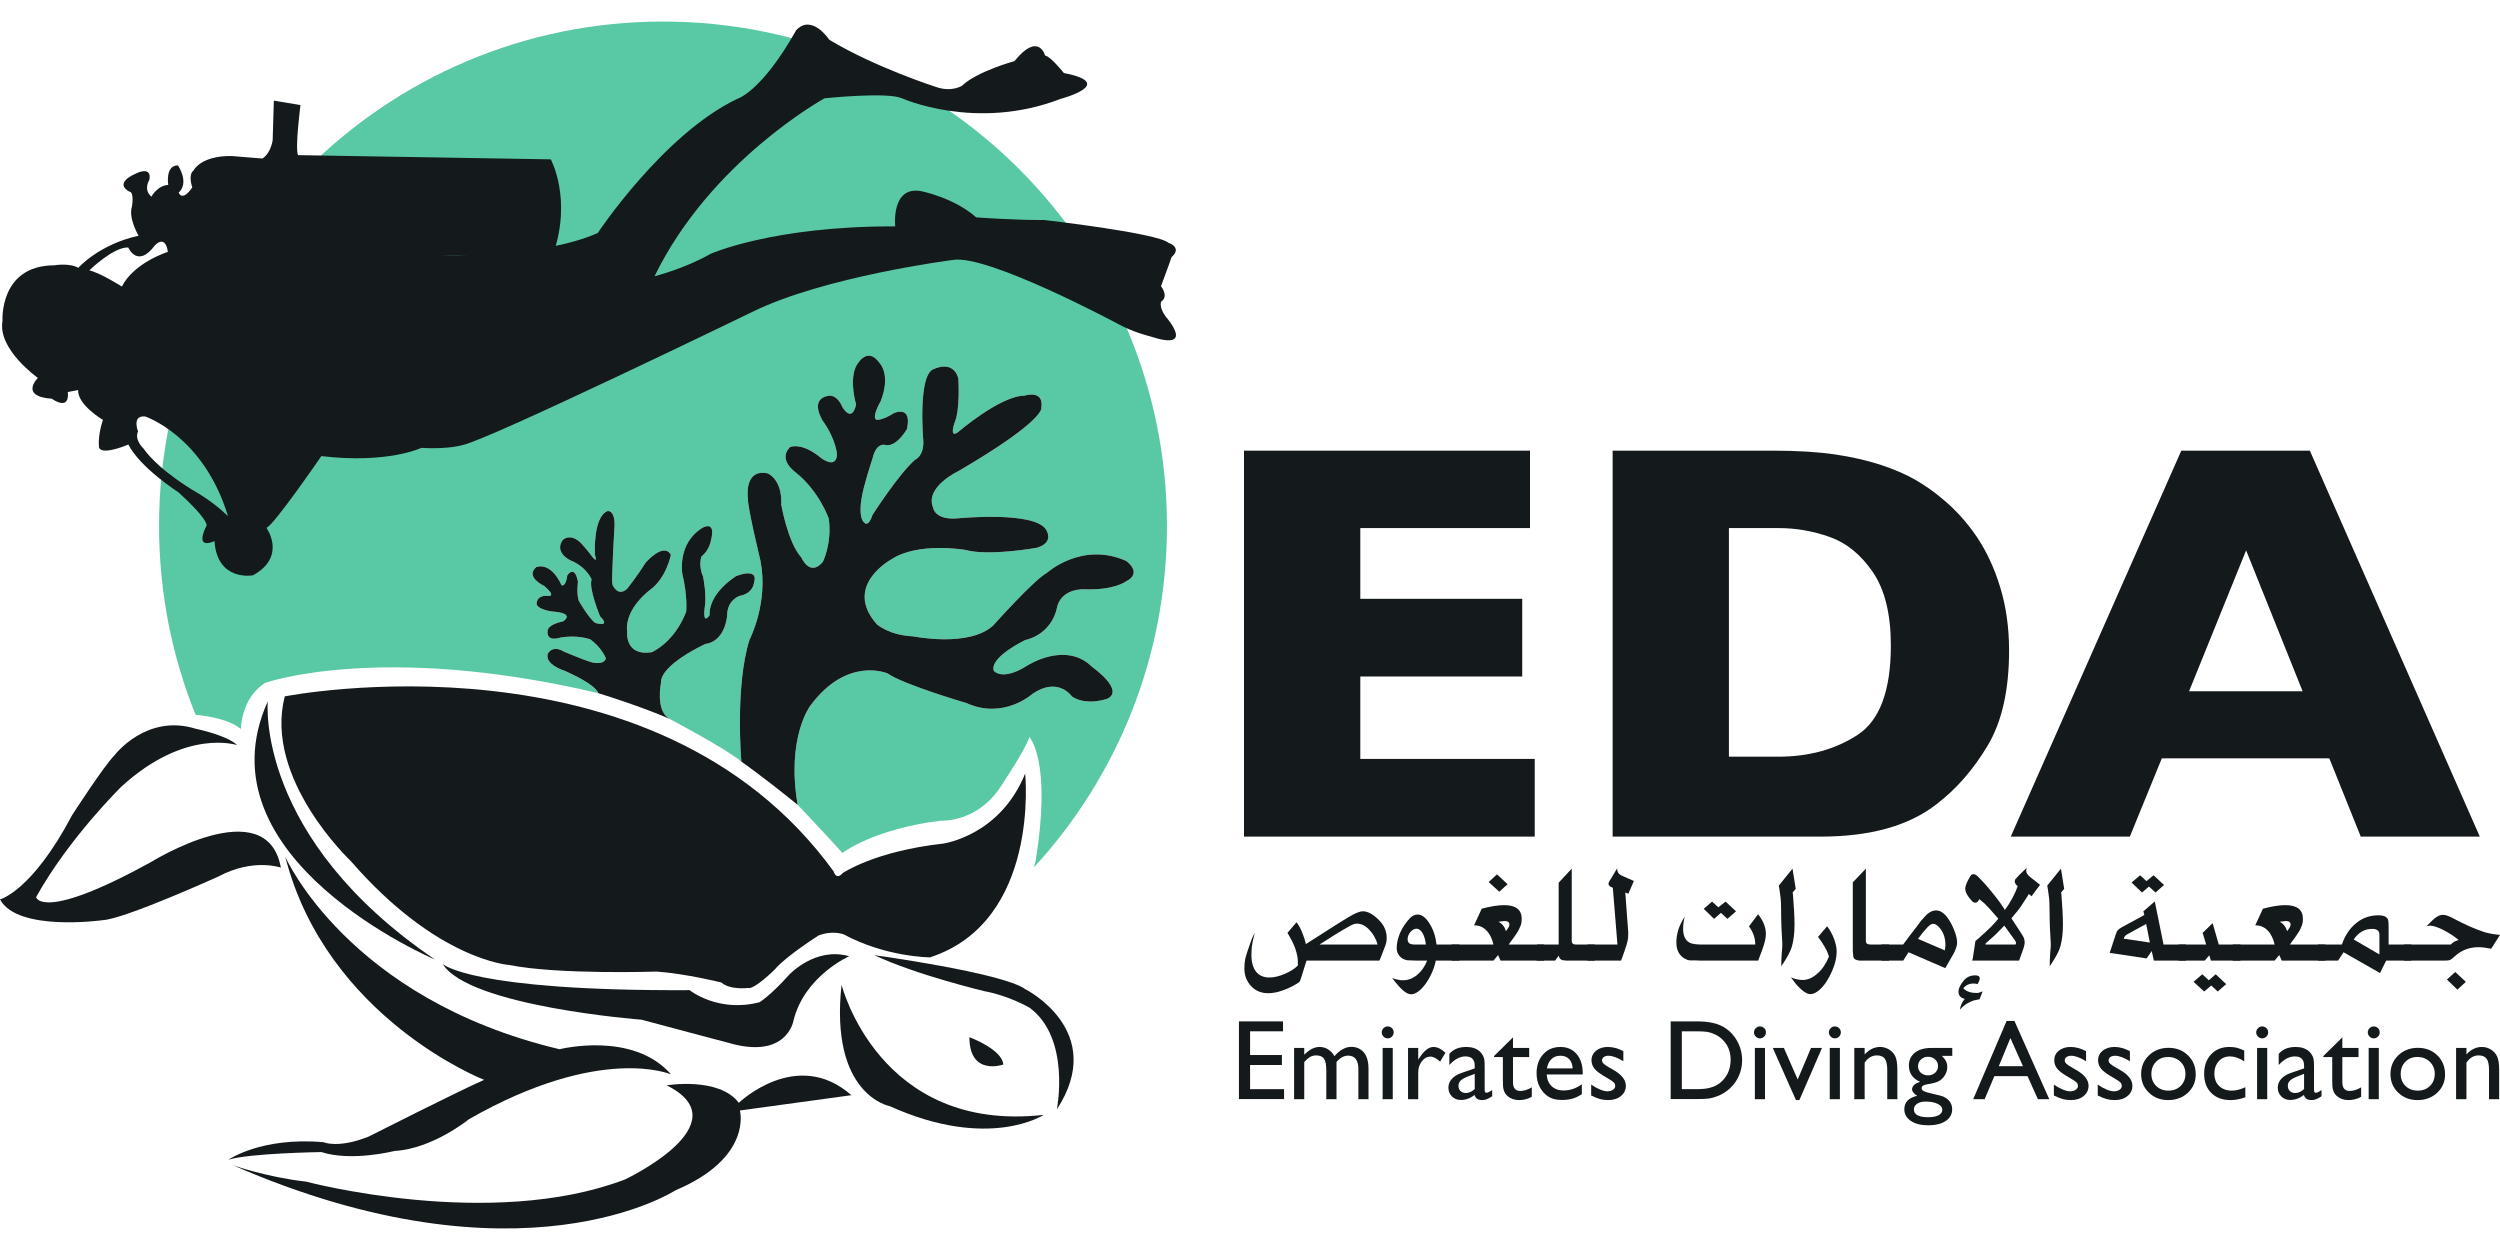 <svg width="92" height="46" viewBox="0 0 92 46" fill="none" xmlns="http://www.w3.org/2000/svg">
<path d="M9.758 25.13C9.758 25.13 14.002 23.62 22.017 25.508C22.017 25.508 21.993 25.219 20.756 24.676C20.756 24.676 20.063 24.464 20.153 24.072C20.153 24.072 20.304 23.709 20.756 23.981C20.756 23.981 21.541 24.313 21.782 24.374C21.782 24.374 22.235 24.494 22.295 24.223C22.295 24.223 22.144 23.83 21.722 23.528C21.722 23.528 21.239 23.347 20.606 23.468C20.606 23.468 20.093 23.649 20.153 23.196C20.153 23.196 20.153 22.985 20.726 22.864C20.726 22.864 21.209 22.562 20.304 22.502C20.304 22.502 19.64 22.411 19.761 22.14C19.761 22.14 19.791 21.898 20.153 21.928C20.153 21.928 20.515 21.989 20.032 21.566C20.032 21.566 19.308 21.234 19.731 20.872C19.731 20.872 20.244 20.63 20.666 21.536C20.666 21.536 20.817 21.626 20.877 21.173C20.877 21.173 21.149 20.751 21.269 21.415C21.269 21.415 21.209 21.838 21.299 22.109C21.299 22.109 21.661 22.743 21.903 22.924C21.903 22.924 22.506 23.106 22.084 22.683C22.084 22.683 21.651 21.646 21.772 21.324C21.772 21.324 21.591 20.861 20.988 20.62C20.988 20.62 20.384 20.338 20.706 19.875C20.706 19.875 20.968 19.593 21.37 19.976C21.37 19.976 21.591 20.217 21.712 20.378C21.712 20.378 22.033 20.841 21.893 20.419C21.893 20.419 21.812 19.03 22.355 18.808C22.355 18.808 22.617 18.748 22.617 19.312C22.617 19.312 22.496 21.304 22.536 21.506C22.536 21.506 22.717 21.989 23.079 21.667C23.079 21.667 23.461 21.183 23.763 20.701C23.763 20.701 24.427 19.936 24.688 20.419C24.688 20.419 24.527 21.264 23.924 21.707C23.924 21.707 22.979 22.391 23.079 23.237C23.079 23.237 22.979 24.162 23.984 24.001C23.984 24.001 24.808 23.659 25.251 22.512C25.251 22.512 25.311 21.948 25.11 21.123C25.11 21.123 24.909 20.016 25.834 19.433C25.834 19.433 26.377 19.09 26.156 19.916C26.156 19.916 26.096 20.258 25.814 20.479C25.814 20.479 25.688 20.796 25.874 21.224C25.874 21.224 26.015 21.908 25.935 22.351C25.935 22.351 25.834 23.035 26.116 22.633C26.116 22.633 26.005 21.928 27.081 21.204C27.081 21.204 27.946 20.841 27.744 21.465C27.744 21.465 27.709 21.838 27.222 21.928C27.222 21.928 26.759 22.069 26.759 22.653C26.759 22.653 26.699 23.599 25.955 23.699C25.955 23.699 24.285 24.464 24.326 25.128C24.326 25.128 24.105 26.175 24.648 26.457C24.648 26.457 26.763 27.579 27.282 28.027C27.282 28.027 27.041 25.249 27.584 23.538C27.584 23.538 28.287 22.19 27.986 20.64C27.986 20.64 27.503 18.647 27.523 18.345C27.523 18.345 27.362 17.238 28.247 17.419C28.247 17.419 28.79 17.621 28.75 18.567C28.75 18.567 28.991 19.976 29.494 20.519C29.494 20.519 29.796 21.244 30.278 20.68C30.278 20.68 30.62 20.016 30.5 19.09C30.5 19.09 30.158 18.084 29.273 17.379C29.273 17.379 28.609 16.916 29.072 16.453C29.072 16.453 29.494 16.252 30.218 16.856C30.218 16.856 30.761 17.279 30.801 16.735C30.801 16.735 30.781 16.192 30.278 15.487C30.278 15.487 29.755 14.682 30.5 14.561C30.5 14.561 30.801 14.501 31.002 14.984C31.002 14.984 31.344 15.588 31.505 14.883C31.505 14.883 31.254 14.079 31.485 13.515C31.485 13.515 31.887 12.629 32.41 13.414C32.41 13.414 32.772 13.837 32.41 14.763C32.41 14.763 32.068 15.346 32.249 15.447C32.249 15.447 32.45 15.487 32.892 15.205C32.892 15.205 33.576 14.883 33.375 15.789C33.375 15.789 32.988 16.479 32.571 16.373C32.571 16.373 32.249 16.267 32.108 16.876C32.108 16.876 31.766 17.902 31.706 18.345C31.706 18.345 31.565 19.07 31.827 19.251C31.827 19.251 31.967 19.392 32.108 18.949C32.108 18.949 33.073 17.44 33.677 16.916C33.677 16.916 33.998 16.796 33.978 16.232C33.978 16.232 33.757 13.736 34.381 13.575C34.381 13.575 35.064 13.233 35.266 13.917C35.266 13.917 35.346 15.065 35.124 15.568C35.124 15.568 34.923 16.131 35.245 15.91C35.245 15.91 36.814 14.561 37.699 14.561C37.699 14.561 38.423 14.32 38.322 15.004C38.322 15.004 38.503 15.447 35.266 17.339C35.266 17.339 34.019 17.923 34.34 18.688C34.34 18.688 34.401 19.171 35.306 19.07C35.306 19.07 38.02 18.808 38.483 19.473C38.483 19.473 38.84 19.951 38.161 20.157C38.161 20.157 36.391 20.479 35.527 20.237C35.527 20.237 33.797 19.935 32.812 20.579C32.812 20.579 31.002 21.546 32.269 22.975C32.269 22.975 32.711 23.377 33.596 23.418C33.596 23.418 35.667 23.84 36.552 23.015C36.552 23.015 38.041 21.344 38.523 21.083C38.523 21.083 39.81 19.915 41.439 20.64C41.439 20.64 42.083 21.083 41.419 21.405C41.419 21.405 40.997 21.727 39.911 21.686C39.911 21.686 39.026 21.626 38.885 22.411C38.885 22.411 38.724 23.317 37.719 23.558C37.719 23.558 36.412 24.182 36.572 24.686C36.572 24.686 36.874 25.088 37.819 24.484C37.819 24.484 39.227 23.579 40.192 24.545C40.192 24.545 41.399 25.39 40.755 25.712C40.755 25.712 39.991 25.994 39.448 25.632C39.448 25.632 38.946 24.887 38 25.531C38 25.531 36.934 26.497 35.567 25.873C35.567 25.873 33.234 25.189 32.671 24.786C32.671 24.786 31.183 24.122 29.816 25.974C29.816 25.974 28.931 27.141 29.353 29.617C29.353 29.617 30.479 30.804 31.002 31.388C31.002 31.388 32.148 30.502 34.622 30.201C34.622 30.201 35.889 30.281 36.753 29.053C36.753 29.053 37.739 27.604 37.88 27.121C37.88 27.121 38.724 28.007 38.101 31.73L38.047 31.921C41.087 28.615 42.944 24.202 42.944 19.355C42.944 9.104 34.641 0.793 24.398 0.793C14.156 0.793 5.853 9.104 5.853 19.355C5.853 21.813 6.331 24.159 7.198 26.305C7.711 26.355 8.451 26.484 8.863 26.829C8.863 26.829 8.863 25.697 9.758 25.13Z" fill="#59C9A5"/>
<path d="M24.648 26.457C24.105 26.175 24.326 25.128 24.326 25.128C24.285 24.464 25.955 23.699 25.955 23.699C26.699 23.599 26.759 22.653 26.759 22.653C26.759 22.069 27.222 21.928 27.222 21.928C27.709 21.838 27.744 21.465 27.744 21.465C27.946 20.841 27.081 21.204 27.081 21.204C26.005 21.928 26.116 22.633 26.116 22.633C25.834 23.035 25.935 22.351 25.935 22.351C26.015 21.908 25.874 21.224 25.874 21.224C25.688 20.796 25.814 20.479 25.814 20.479C26.096 20.258 26.156 19.916 26.156 19.916C26.377 19.09 25.834 19.433 25.834 19.433C24.909 20.016 25.11 21.123 25.11 21.123C25.311 21.948 25.251 22.512 25.251 22.512C24.808 23.659 23.984 24.001 23.984 24.001C22.979 24.162 23.079 23.237 23.079 23.237C22.979 22.391 23.924 21.707 23.924 21.707C24.527 21.264 24.688 20.419 24.688 20.419C24.427 19.936 23.763 20.701 23.763 20.701C23.461 21.184 23.079 21.667 23.079 21.667C22.717 21.989 22.536 21.506 22.536 21.506C22.496 21.304 22.617 19.312 22.617 19.312C22.617 18.748 22.355 18.808 22.355 18.808C21.812 19.03 21.893 20.419 21.893 20.419C22.033 20.841 21.712 20.378 21.712 20.378C21.591 20.217 21.37 19.976 21.37 19.976C20.968 19.593 20.706 19.875 20.706 19.875C20.384 20.338 20.988 20.62 20.988 20.62C21.591 20.861 21.772 21.324 21.772 21.324C21.651 21.646 22.084 22.683 22.084 22.683C22.506 23.106 21.903 22.924 21.903 22.924C21.661 22.743 21.299 22.109 21.299 22.109C21.209 21.838 21.269 21.415 21.269 21.415C21.149 20.751 20.877 21.173 20.877 21.173C20.817 21.626 20.666 21.536 20.666 21.536C20.244 20.63 19.731 20.872 19.731 20.872C19.308 21.234 20.032 21.566 20.032 21.566C20.515 21.989 20.153 21.928 20.153 21.928C19.791 21.898 19.761 22.14 19.761 22.14C19.64 22.411 20.304 22.502 20.304 22.502C21.209 22.562 20.726 22.864 20.726 22.864C20.153 22.985 20.153 23.196 20.153 23.196C20.093 23.649 20.606 23.468 20.606 23.468C21.239 23.347 21.722 23.528 21.722 23.528C22.144 23.83 22.295 24.223 22.295 24.223C22.235 24.494 21.782 24.374 21.782 24.374C21.541 24.313 20.756 23.981 20.756 23.981C20.304 23.709 20.153 24.072 20.153 24.072C20.063 24.464 20.756 24.676 20.756 24.676C21.993 25.219 22.017 25.508 22.017 25.508C22.017 25.508 23.601 25.996 24.648 26.457Z" fill="#14191C"/>
<path d="M29.353 29.617C28.931 27.141 29.816 25.974 29.816 25.974C31.183 24.122 32.671 24.786 32.671 24.786C33.234 25.189 35.567 25.873 35.567 25.873C36.934 26.497 38 25.531 38 25.531C38.946 24.887 39.448 25.631 39.448 25.631C39.991 25.994 40.755 25.712 40.755 25.712C41.399 25.39 40.192 24.545 40.192 24.545C39.227 23.578 37.819 24.484 37.819 24.484C36.874 25.088 36.572 24.685 36.572 24.685C36.412 24.182 37.719 23.558 37.719 23.558C38.724 23.317 38.885 22.411 38.885 22.411C39.026 21.626 39.911 21.686 39.911 21.686C40.997 21.727 41.419 21.405 41.419 21.405C42.083 21.083 41.439 20.64 41.439 20.64C39.81 19.915 38.523 21.083 38.523 21.083C38.041 21.344 36.552 23.015 36.552 23.015C35.667 23.84 33.596 23.417 33.596 23.417C32.711 23.377 32.269 22.975 32.269 22.975C31.002 21.546 32.812 20.579 32.812 20.579C33.797 19.935 35.527 20.237 35.527 20.237C36.392 20.479 38.161 20.157 38.161 20.157C38.84 19.951 38.483 19.472 38.483 19.472C38.02 18.808 35.306 19.07 35.306 19.07C34.401 19.17 34.34 18.688 34.34 18.688C34.019 17.922 35.266 17.339 35.266 17.339C38.503 15.447 38.322 15.004 38.322 15.004C38.423 14.32 37.699 14.561 37.699 14.561C36.814 14.561 35.245 15.91 35.245 15.91C34.923 16.131 35.125 15.568 35.125 15.568C35.346 15.064 35.266 13.917 35.266 13.917C35.064 13.233 34.381 13.575 34.381 13.575C33.757 13.736 33.978 16.232 33.978 16.232C33.998 16.795 33.677 16.916 33.677 16.916C33.073 17.44 32.108 18.949 32.108 18.949C31.967 19.392 31.827 19.251 31.827 19.251C31.565 19.07 31.706 18.345 31.706 18.345C31.766 17.902 32.108 16.876 32.108 16.876C32.249 16.267 32.571 16.373 32.571 16.373C32.988 16.479 33.375 15.789 33.375 15.789C33.576 14.883 32.892 15.205 32.892 15.205C32.45 15.487 32.249 15.447 32.249 15.447C32.068 15.346 32.41 14.762 32.41 14.762C32.772 13.837 32.41 13.414 32.41 13.414C31.887 12.629 31.485 13.515 31.485 13.515C31.254 14.078 31.505 14.883 31.505 14.883C31.344 15.588 31.002 14.984 31.002 14.984C30.801 14.501 30.5 14.561 30.5 14.561C29.755 14.682 30.278 15.487 30.278 15.487C30.781 16.192 30.801 16.735 30.801 16.735C30.761 17.279 30.218 16.856 30.218 16.856C29.494 16.252 29.072 16.453 29.072 16.453C28.609 16.916 29.273 17.379 29.273 17.379C30.158 18.084 30.5 19.09 30.5 19.09C30.62 20.016 30.278 20.68 30.278 20.68C29.796 21.244 29.494 20.519 29.494 20.519C28.991 19.976 28.75 18.567 28.75 18.567C28.79 17.621 28.247 17.419 28.247 17.419C27.362 17.238 27.523 18.345 27.523 18.345C27.503 18.647 27.986 20.64 27.986 20.64C28.287 22.19 27.584 23.538 27.584 23.538C27.041 25.249 27.282 28.027 27.282 28.027C27.282 28.027 28.057 28.565 29.353 29.617Z" fill="#14191C"/>
<path d="M56.478 30.787H45.779V16.584H56.304V19.433H50.059V22.036H56.018V24.895H50.059V27.928H56.478V30.787Z" fill="#14191C"/>
<path d="M69.583 23.757C69.583 22.603 69.363 21.703 68.923 21.057C68.483 20.412 67.953 19.98 67.336 19.761C66.718 19.542 66.088 19.433 65.447 19.433H63.624V27.846H65.447C66.566 27.846 67.535 27.579 68.355 27.047C69.174 26.514 69.583 25.417 69.583 23.757ZM73.934 23.942C73.934 25.397 73.67 26.565 73.141 27.446C72.612 28.328 71.989 29.042 71.272 29.588C70.255 30.387 68.832 30.787 67.003 30.787H66.788H59.345V16.584H65.242C66.129 16.584 66.889 16.63 67.52 16.722C68.151 16.815 68.719 16.945 69.225 17.112C69.73 17.279 70.16 17.467 70.515 17.675C70.87 17.884 71.187 18.108 71.467 18.347C71.951 18.743 72.376 19.211 72.742 19.75C73.107 20.29 73.397 20.915 73.612 21.626C73.827 22.336 73.934 23.108 73.934 23.942Z" fill="#14191C"/>
<path d="M84.736 25.438L82.657 20.253L80.558 25.438H84.736ZM91.257 30.787H86.876L85.719 27.907H79.555L78.378 30.787H73.996L80.272 16.584H85.002L91.257 30.787Z" fill="#14191C"/>
<path d="M45.593 37.587H47.215V37.952H46.003V38.825H47.174V39.192H46.003V40.081H47.254V40.446H45.593V37.587Z" fill="#14191C"/>
<path d="M49.183 39.081V40.45H48.808V39.401C48.808 39.192 48.781 39.046 48.724 38.963C48.669 38.88 48.571 38.839 48.432 38.839C48.354 38.839 48.282 38.857 48.218 38.893C48.153 38.928 48.079 38.991 47.996 39.081V40.45H47.623V38.565H47.996V38.813C48.185 38.623 48.371 38.528 48.552 38.528C48.791 38.528 48.976 38.641 49.107 38.868C49.307 38.638 49.515 38.524 49.732 38.524C49.915 38.524 50.065 38.59 50.184 38.724C50.301 38.858 50.361 39.063 50.361 39.337V40.45H49.988V39.333C49.988 39.176 49.956 39.056 49.892 38.972C49.827 38.889 49.735 38.847 49.615 38.847C49.461 38.847 49.317 38.925 49.183 39.081Z" fill="#14191C"/>
<path d="M50.881 38.565H51.253V40.45H50.881V38.565ZM51.065 37.772C51.126 37.772 51.179 37.793 51.222 37.835C51.266 37.877 51.288 37.929 51.288 37.991C51.288 38.051 51.266 38.103 51.222 38.147C51.179 38.19 51.126 38.212 51.065 38.212C51.008 38.212 50.957 38.19 50.913 38.145C50.87 38.101 50.848 38.05 50.848 37.991C50.848 37.933 50.87 37.883 50.913 37.838C50.957 37.794 51.008 37.772 51.065 37.772Z" fill="#14191C"/>
<path d="M52.191 38.565V38.997L52.212 38.964C52.392 38.673 52.572 38.528 52.752 38.528C52.893 38.528 53.039 38.599 53.192 38.741L52.996 39.069C52.866 38.946 52.746 38.884 52.636 38.884C52.515 38.884 52.411 38.942 52.323 39.056C52.235 39.171 52.191 39.307 52.191 39.464V40.45H51.816V38.565H52.191Z" fill="#14191C"/>
<path d="M54.27 40.077V39.518L54.02 39.614C53.893 39.664 53.803 39.715 53.75 39.767C53.698 39.818 53.672 39.882 53.672 39.958C53.672 40.036 53.696 40.1 53.746 40.149C53.796 40.198 53.861 40.223 53.94 40.223C54.059 40.223 54.168 40.174 54.27 40.077ZM54.636 39.317V40.118C54.636 40.182 54.658 40.214 54.701 40.214C54.747 40.214 54.817 40.181 54.912 40.114V40.342C54.828 40.396 54.76 40.433 54.709 40.453C54.657 40.473 54.604 40.483 54.548 40.483C54.388 40.483 54.294 40.42 54.265 40.294C54.107 40.417 53.938 40.479 53.76 40.479C53.628 40.479 53.519 40.435 53.432 40.349C53.344 40.262 53.301 40.153 53.301 40.022C53.301 39.903 53.344 39.797 53.429 39.703C53.514 39.609 53.635 39.535 53.792 39.481L54.27 39.317V39.216C54.27 38.989 54.156 38.876 53.929 38.876C53.726 38.876 53.528 38.981 53.336 39.192V38.784C53.48 38.613 53.688 38.528 53.96 38.528C54.164 38.528 54.327 38.581 54.45 38.688C54.49 38.722 54.527 38.767 54.56 38.824C54.593 38.88 54.614 38.937 54.623 38.994C54.632 39.051 54.636 39.158 54.636 39.317Z" fill="#14191C"/>
<path d="M54.978 38.864L55.678 38.175V38.565H56.274V38.901H55.678V39.824C55.678 40.039 55.768 40.147 55.947 40.147C56.08 40.147 56.221 40.102 56.37 40.014V40.362C56.227 40.443 56.071 40.483 55.901 40.483C55.731 40.483 55.589 40.433 55.476 40.333C55.44 40.303 55.411 40.269 55.388 40.232C55.364 40.194 55.345 40.145 55.329 40.084C55.313 40.023 55.306 39.908 55.306 39.737V38.901H54.978V38.864Z" fill="#14191C"/>
<path d="M56.927 39.317H57.875C57.866 39.168 57.821 39.053 57.742 38.972C57.663 38.892 57.556 38.851 57.423 38.851C57.289 38.851 57.179 38.892 57.094 38.972C57.009 39.053 56.953 39.168 56.927 39.317ZM58.244 39.54H56.919C56.928 39.72 56.989 39.864 57.1 39.971C57.212 40.077 57.355 40.13 57.531 40.13C57.777 40.13 58.004 40.054 58.211 39.901V40.266C58.096 40.342 57.983 40.397 57.87 40.429C57.758 40.462 57.625 40.479 57.474 40.479C57.267 40.479 57.099 40.436 56.97 40.35C56.842 40.264 56.739 40.148 56.662 40.002C56.585 39.857 56.546 39.688 56.546 39.497C56.546 39.21 56.628 38.977 56.79 38.797C56.952 38.618 57.163 38.528 57.423 38.528C57.673 38.528 57.872 38.615 58.021 38.79C58.169 38.965 58.244 39.199 58.244 39.493V39.54Z" fill="#14191C"/>
<path d="M58.555 40.315V39.913C58.66 39.987 58.768 40.047 58.878 40.093C58.987 40.138 59.08 40.161 59.155 40.161C59.233 40.161 59.3 40.142 59.356 40.104C59.412 40.066 59.44 40.02 59.44 39.966C59.44 39.912 59.422 39.866 59.386 39.83C59.349 39.794 59.271 39.742 59.151 39.673C58.911 39.539 58.753 39.425 58.679 39.33C58.605 39.235 58.567 39.132 58.567 39.02C58.567 38.875 58.624 38.757 58.736 38.665C58.849 38.574 58.994 38.528 59.172 38.528C59.356 38.528 59.545 38.58 59.739 38.683V39.052C59.517 38.919 59.337 38.852 59.196 38.852C59.124 38.852 59.065 38.867 59.021 38.898C58.977 38.929 58.954 38.969 58.954 39.02C58.954 39.064 58.974 39.105 59.015 39.145C59.055 39.185 59.126 39.232 59.227 39.288L59.36 39.364C59.674 39.542 59.831 39.739 59.831 39.954C59.831 40.109 59.77 40.235 59.65 40.334C59.529 40.433 59.373 40.483 59.184 40.483C59.072 40.483 58.972 40.471 58.885 40.447C58.797 40.423 58.688 40.379 58.555 40.315Z" fill="#14191C"/>
<path d="M62.403 37.952H61.891V40.081H62.415C62.62 40.081 62.779 40.067 62.892 40.039C63.005 40.011 63.1 39.976 63.176 39.932C63.251 39.89 63.321 39.837 63.383 39.774C63.586 39.569 63.687 39.31 63.687 38.997C63.687 38.69 63.583 38.439 63.375 38.245C63.299 38.172 63.211 38.113 63.112 38.066C63.013 38.02 62.919 37.989 62.831 37.974C62.742 37.959 62.599 37.952 62.403 37.952ZM61.481 40.446V37.587H62.446C62.835 37.587 63.142 37.645 63.369 37.762C63.596 37.879 63.776 38.051 63.91 38.278C64.044 38.505 64.11 38.752 64.11 39.02C64.11 39.211 64.074 39.394 64 39.569C63.926 39.744 63.821 39.897 63.684 40.03C63.545 40.167 63.383 40.27 63.199 40.339C63.091 40.382 62.992 40.41 62.902 40.424C62.812 40.439 62.64 40.446 62.386 40.446H61.481Z" fill="#14191C"/>
<path d="M64.579 38.565H64.952V40.45H64.579V38.565ZM64.763 37.772C64.825 37.772 64.877 37.793 64.921 37.835C64.965 37.877 64.987 37.929 64.987 37.991C64.987 38.051 64.965 38.103 64.921 38.147C64.877 38.19 64.825 38.212 64.763 38.212C64.706 38.212 64.656 38.19 64.612 38.145C64.568 38.101 64.547 38.05 64.547 37.991C64.547 37.933 64.568 37.883 64.612 37.838C64.656 37.794 64.706 37.772 64.763 37.772Z" fill="#14191C"/>
<path d="M66.645 38.565H67.049L66.217 40.483H66.091L65.239 38.565H65.647L66.155 39.725L66.645 38.565Z" fill="#14191C"/>
<path d="M67.335 38.565H67.708V40.45H67.335V38.565ZM67.52 37.772C67.581 37.772 67.634 37.793 67.677 37.835C67.721 37.877 67.743 37.929 67.743 37.991C67.743 38.051 67.721 38.103 67.677 38.147C67.634 38.19 67.581 38.212 67.52 38.212C67.463 38.212 67.412 38.19 67.368 38.145C67.325 38.101 67.303 38.05 67.303 37.991C67.303 37.933 67.325 37.883 67.368 37.838C67.412 37.794 67.463 37.772 67.52 37.772Z" fill="#14191C"/>
<path d="M68.619 38.565V38.804C68.786 38.62 68.975 38.528 69.186 38.528C69.304 38.528 69.413 38.558 69.514 38.619C69.615 38.68 69.692 38.763 69.745 38.869C69.797 38.975 69.823 39.142 69.823 39.372V40.45H69.451V39.376C69.451 39.184 69.421 39.046 69.363 38.963C69.304 38.88 69.206 38.839 69.068 38.839C68.892 38.839 68.742 38.927 68.619 39.104V40.45H68.238V38.565H68.619Z" fill="#14191C"/>
<path d="M70.947 38.889C70.846 38.889 70.76 38.923 70.689 38.991C70.618 39.059 70.583 39.141 70.583 39.237C70.583 39.334 70.618 39.414 70.687 39.478C70.757 39.541 70.845 39.573 70.952 39.573C71.057 39.573 71.144 39.541 71.215 39.476C71.285 39.411 71.32 39.33 71.32 39.233C71.32 39.134 71.285 39.052 71.213 38.987C71.143 38.921 71.054 38.889 70.947 38.889ZM70.859 40.538C70.734 40.538 70.631 40.565 70.551 40.618C70.471 40.671 70.431 40.74 70.431 40.823C70.431 41.017 70.606 41.114 70.956 41.114C71.121 41.114 71.249 41.09 71.34 41.041C71.43 40.993 71.476 40.924 71.476 40.835C71.476 40.748 71.418 40.676 71.304 40.621C71.189 40.566 71.041 40.538 70.859 40.538ZM70.247 39.216C70.247 39.015 70.32 38.857 70.467 38.74C70.614 38.623 70.814 38.565 71.068 38.565H71.844V38.856H71.463C71.537 38.931 71.588 38.999 71.617 39.061C71.646 39.122 71.66 39.192 71.66 39.272C71.66 39.37 71.632 39.467 71.576 39.562C71.52 39.657 71.448 39.73 71.36 39.78C71.272 39.831 71.128 39.871 70.927 39.901C70.786 39.921 70.716 39.97 70.716 40.047C70.716 40.09 70.742 40.126 70.795 40.154C70.847 40.182 70.943 40.211 71.081 40.241C71.311 40.292 71.46 40.331 71.526 40.36C71.592 40.389 71.652 40.43 71.705 40.483C71.795 40.573 71.84 40.686 71.84 40.823C71.84 41.002 71.761 41.145 71.602 41.252C71.443 41.358 71.23 41.411 70.964 41.411C70.695 41.411 70.48 41.358 70.32 41.25C70.159 41.143 70.079 40.999 70.079 40.819C70.079 40.563 70.237 40.399 70.552 40.325C70.427 40.244 70.364 40.165 70.364 40.085C70.364 40.025 70.391 39.971 70.445 39.921C70.499 39.872 70.571 39.836 70.663 39.813C70.386 39.69 70.247 39.491 70.247 39.216Z" fill="#14191C"/>
<path d="M74.445 39.237L73.983 38.2L73.555 39.237H74.445ZM73.843 37.571H74.131L75.413 40.45H74.994L74.613 39.602H73.392L73.035 40.45H72.614L73.843 37.571Z" fill="#14191C"/>
<path d="M75.583 40.315V39.913C75.688 39.987 75.796 40.047 75.906 40.093C76.016 40.138 76.108 40.161 76.183 40.161C76.261 40.161 76.328 40.142 76.384 40.104C76.44 40.066 76.468 40.02 76.468 39.966C76.468 39.912 76.45 39.866 76.414 39.83C76.377 39.794 76.299 39.742 76.179 39.673C75.939 39.539 75.782 39.425 75.707 39.33C75.633 39.235 75.596 39.132 75.596 39.02C75.596 38.875 75.652 38.757 75.764 38.665C75.877 38.574 76.022 38.528 76.2 38.528C76.384 38.528 76.573 38.58 76.767 38.683V39.052C76.546 38.919 76.365 38.852 76.224 38.852C76.152 38.852 76.094 38.867 76.049 38.898C76.005 38.929 75.983 38.969 75.983 39.02C75.983 39.064 76.003 39.105 76.043 39.145C76.083 39.185 76.154 39.232 76.255 39.288L76.388 39.364C76.702 39.542 76.859 39.739 76.859 39.954C76.859 40.109 76.799 40.235 76.678 40.334C76.557 40.433 76.402 40.483 76.212 40.483C76.1 40.483 76 40.471 75.913 40.447C75.826 40.423 75.716 40.379 75.583 40.315Z" fill="#14191C"/>
<path d="M77.197 40.315V39.913C77.302 39.987 77.409 40.047 77.519 40.093C77.629 40.138 77.722 40.161 77.797 40.161C77.875 40.161 77.942 40.142 77.998 40.104C78.053 40.066 78.081 40.02 78.081 39.966C78.081 39.912 78.063 39.866 78.027 39.83C77.991 39.794 77.913 39.742 77.793 39.673C77.552 39.539 77.395 39.425 77.321 39.33C77.246 39.235 77.209 39.132 77.209 39.02C77.209 38.875 77.266 38.757 77.378 38.665C77.491 38.574 77.636 38.528 77.813 38.528C77.998 38.528 78.186 38.58 78.38 38.683V39.052C78.159 38.919 77.978 38.852 77.838 38.852C77.765 38.852 77.707 38.867 77.663 38.898C77.618 38.929 77.596 38.969 77.596 39.02C77.596 39.064 77.616 39.105 77.656 39.145C77.697 39.185 77.767 39.232 77.868 39.288L78.001 39.364C78.316 39.542 78.472 39.739 78.472 39.954C78.472 40.109 78.412 40.235 78.291 40.334C78.171 40.433 78.015 40.483 77.826 40.483C77.714 40.483 77.614 40.471 77.527 40.447C77.439 40.423 77.329 40.379 77.197 40.315Z" fill="#14191C"/>
<path d="M79.783 38.897C79.604 38.897 79.458 38.955 79.343 39.073C79.228 39.19 79.171 39.34 79.171 39.522C79.171 39.702 79.23 39.849 79.347 39.963C79.464 40.077 79.615 40.135 79.799 40.135C79.982 40.135 80.132 40.077 80.249 39.961C80.366 39.846 80.424 39.698 80.424 39.518C80.424 39.339 80.363 39.19 80.242 39.073C80.12 38.955 79.967 38.897 79.783 38.897ZM79.804 38.56C80.09 38.56 80.329 38.653 80.518 38.838C80.708 39.023 80.803 39.256 80.803 39.536C80.803 39.808 80.707 40.034 80.514 40.213C80.322 40.393 80.079 40.483 79.787 40.483C79.505 40.483 79.268 40.392 79.079 40.209C78.889 40.027 78.794 39.799 78.794 39.526C78.794 39.25 78.89 39.02 79.082 38.836C79.274 38.653 79.514 38.56 79.804 38.56Z" fill="#14191C"/>
<path d="M82.629 40.01V40.379C82.442 40.448 82.259 40.483 82.081 40.483C81.786 40.483 81.55 40.395 81.375 40.221C81.2 40.046 81.112 39.811 81.112 39.518C81.112 39.221 81.197 38.982 81.368 38.8C81.539 38.619 81.763 38.528 82.042 38.528C82.139 38.528 82.225 38.537 82.303 38.555C82.38 38.574 82.475 38.608 82.588 38.659V39.056C82.4 38.936 82.225 38.876 82.064 38.876C81.896 38.876 81.758 38.935 81.65 39.053C81.543 39.172 81.489 39.322 81.489 39.505C81.489 39.698 81.547 39.851 81.664 39.964C81.781 40.078 81.938 40.135 82.136 40.135C82.279 40.135 82.444 40.093 82.629 40.01Z" fill="#14191C"/>
<path d="M83.061 38.565H83.434V40.45H83.061V38.565ZM83.246 37.772C83.307 37.772 83.359 37.793 83.403 37.835C83.447 37.877 83.469 37.929 83.469 37.991C83.469 38.051 83.447 38.103 83.403 38.147C83.359 38.19 83.307 38.212 83.246 38.212C83.188 38.212 83.138 38.19 83.094 38.145C83.05 38.101 83.028 38.05 83.028 37.991C83.028 37.933 83.05 37.883 83.094 37.838C83.138 37.794 83.188 37.772 83.246 37.772Z" fill="#14191C"/>
<path d="M84.79 40.077V39.518L84.54 39.614C84.413 39.664 84.323 39.715 84.27 39.767C84.218 39.818 84.192 39.882 84.192 39.958C84.192 40.036 84.216 40.1 84.266 40.149C84.316 40.198 84.381 40.223 84.46 40.223C84.579 40.223 84.688 40.174 84.79 40.077ZM85.156 39.317V40.118C85.156 40.182 85.178 40.214 85.222 40.214C85.267 40.214 85.337 40.181 85.432 40.114V40.342C85.348 40.396 85.28 40.433 85.229 40.453C85.177 40.473 85.124 40.483 85.068 40.483C84.908 40.483 84.814 40.42 84.785 40.294C84.627 40.417 84.458 40.479 84.279 40.479C84.148 40.479 84.039 40.435 83.952 40.349C83.865 40.262 83.821 40.153 83.821 40.022C83.821 39.903 83.864 39.797 83.949 39.703C84.034 39.609 84.155 39.535 84.312 39.481L84.79 39.317V39.216C84.79 38.989 84.676 38.876 84.45 38.876C84.246 38.876 84.048 38.981 83.856 39.192V38.784C84 38.613 84.209 38.528 84.48 38.528C84.684 38.528 84.847 38.581 84.97 38.688C85.01 38.722 85.047 38.767 85.08 38.824C85.113 38.88 85.134 38.937 85.143 38.994C85.152 39.051 85.156 39.158 85.156 39.317Z" fill="#14191C"/>
<path d="M85.498 38.864L86.198 38.175V38.565H86.794V38.901H86.198V39.824C86.198 40.039 86.288 40.147 86.466 40.147C86.6 40.147 86.742 40.102 86.89 40.014V40.362C86.747 40.443 86.591 40.483 86.421 40.483C86.251 40.483 86.109 40.433 85.996 40.333C85.96 40.303 85.931 40.269 85.908 40.232C85.884 40.194 85.865 40.145 85.849 40.084C85.833 40.023 85.826 39.908 85.826 39.737V38.901H85.498V38.864Z" fill="#14191C"/>
<path d="M87.167 38.565H87.54V40.45H87.167V38.565ZM87.351 37.772C87.413 37.772 87.465 37.793 87.509 37.835C87.552 37.877 87.574 37.929 87.574 37.991C87.574 38.051 87.552 38.103 87.509 38.147C87.465 38.19 87.413 38.212 87.351 38.212C87.294 38.212 87.243 38.19 87.2 38.145C87.156 38.101 87.134 38.05 87.134 37.991C87.134 37.933 87.156 37.883 87.2 37.838C87.243 37.794 87.294 37.772 87.351 37.772Z" fill="#14191C"/>
<path d="M88.958 38.897C88.779 38.897 88.633 38.955 88.518 39.073C88.403 39.19 88.346 39.34 88.346 39.522C88.346 39.702 88.405 39.849 88.522 39.963C88.64 40.077 88.79 40.135 88.975 40.135C89.158 40.135 89.308 40.077 89.424 39.961C89.541 39.846 89.599 39.698 89.599 39.518C89.599 39.339 89.539 39.19 89.417 39.073C89.296 38.955 89.143 38.897 88.958 38.897ZM88.979 38.56C89.266 38.56 89.504 38.653 89.694 38.838C89.883 39.023 89.978 39.256 89.978 39.536C89.978 39.808 89.882 40.034 89.689 40.213C89.497 40.393 89.255 40.483 88.963 40.483C88.68 40.483 88.444 40.392 88.254 40.209C88.064 40.027 87.969 39.799 87.969 39.526C87.969 39.25 88.065 39.02 88.257 38.836C88.449 38.653 88.689 38.56 88.979 38.56Z" fill="#14191C"/>
<path d="M90.765 38.565V38.804C90.931 38.62 91.12 38.528 91.332 38.528C91.449 38.528 91.558 38.558 91.659 38.619C91.76 38.68 91.837 38.763 91.89 38.869C91.942 38.975 91.969 39.142 91.969 39.372V40.45H91.596V39.376C91.596 39.184 91.567 39.046 91.508 38.963C91.449 38.88 91.351 38.839 91.213 38.839C91.037 38.839 90.887 38.927 90.765 39.104V40.45H90.384V38.565H90.765Z" fill="#14191C"/>
<path d="M47.859 36.052L47.82 36.137C47.639 36.262 47.441 36.363 47.231 36.437C47.022 36.517 46.835 36.55 46.67 36.55C46.416 36.55 46.206 36.465 46.042 36.29C45.878 36.114 45.793 35.899 45.793 35.638C45.793 35.508 45.804 35.389 45.827 35.276C45.855 35.168 45.906 34.998 45.986 34.777C46.025 34.658 46.059 34.578 46.076 34.528C46.099 34.477 46.133 34.414 46.172 34.335L46.15 34.437C46.093 34.647 46.076 34.794 46.065 34.862C46.059 34.93 46.053 35.026 46.053 35.145C46.053 35.412 46.11 35.615 46.223 35.757C46.337 35.899 46.501 35.972 46.716 35.972C46.886 35.972 47.072 35.927 47.271 35.842C47.474 35.757 47.639 35.655 47.763 35.53C47.763 35.383 47.758 35.27 47.746 35.202C47.735 35.139 47.707 35.032 47.661 34.89C47.61 34.754 47.52 34.562 47.378 34.329L47.712 33.938C47.746 33.983 47.786 34.04 47.826 34.114C47.865 34.182 47.905 34.273 47.944 34.38C47.967 34.437 47.984 34.493 48.001 34.539C48.018 34.59 48.041 34.663 48.058 34.76L48.08 35.349L47.859 36.052Z" fill="#14191C"/>
<path d="M50.39 34.216C50.248 34.063 50.09 33.989 49.931 33.989L49.841 34.001C49.745 34.029 49.614 34.108 49.428 34.216L49.144 34.386L48.969 34.499L48.556 34.76H50.696C50.639 34.55 50.537 34.369 50.39 34.216ZM48.046 34.748L48.59 34.403L48.952 34.171L49.326 33.933L49.626 33.751C49.858 33.61 50.033 33.536 50.158 33.536C50.333 33.536 50.532 33.644 50.746 33.859C50.933 34.046 51.03 34.267 51.03 34.511C51.03 34.607 51.018 34.703 50.979 34.8L50.809 35.242L50.786 35.293L50.764 35.349H47.972V34.76L48.046 34.748Z" fill="#14191C"/>
<path d="M52.349 34.335C52.286 34.233 52.213 34.176 52.128 34.176C52.049 34.176 51.975 34.216 51.907 34.295C51.834 34.38 51.8 34.465 51.8 34.567C51.8 34.63 51.822 34.681 51.868 34.72L51.93 34.743L52.032 34.76H52.145H52.473C52.451 34.579 52.411 34.443 52.349 34.335ZM53.702 34.76V35.349H52.836C52.802 35.536 52.734 35.729 52.632 35.927C52.524 36.131 52.411 36.29 52.286 36.409C52.156 36.528 52.043 36.59 51.93 36.59C51.845 36.59 51.749 36.545 51.641 36.454C51.534 36.363 51.398 36.211 51.228 35.989C51.307 36.024 51.381 36.041 51.443 36.052C51.511 36.069 51.573 36.075 51.63 36.075C51.817 36.075 51.992 36.006 52.151 35.876C52.309 35.746 52.434 35.57 52.519 35.349H52.089L51.783 35.338C51.669 35.315 51.573 35.264 51.505 35.185C51.432 35.1 51.398 35.004 51.398 34.885C51.398 34.709 51.443 34.522 51.528 34.318C51.618 34.12 51.737 33.944 51.89 33.785C51.969 33.7 52.066 33.655 52.173 33.655C52.32 33.655 52.468 33.763 52.604 33.984C52.745 34.199 52.83 34.46 52.864 34.76H53.702Z" fill="#14191C"/>
<path d="M55.547 34.023C55.547 33.938 55.485 33.893 55.361 33.893L55.145 33.921C55.219 33.961 55.281 34.012 55.327 34.074C55.372 34.137 55.4 34.199 55.417 34.267C55.502 34.159 55.547 34.08 55.547 34.023ZM55.174 32.816L54.783 32.459L55.089 32.176L55.479 32.539L55.174 32.816ZM56.827 35.349H55.219L55.128 35.145L54.959 35.349H53.419V34.76H54.959C54.908 34.533 54.823 34.363 54.698 34.239C54.579 34.114 54.426 34.052 54.245 34.052L54.528 33.44C54.851 33.355 55.123 33.309 55.355 33.309C55.785 33.309 56 33.479 56 33.819C56 33.899 55.989 33.972 55.966 34.046C55.921 34.165 55.87 34.267 55.813 34.346C55.808 34.358 55.734 34.471 55.576 34.681L55.519 34.76H56.827V35.349Z" fill="#14191C"/>
<path d="M57.84 34.454V34.63C57.84 34.715 57.897 34.76 57.999 34.76H58.089H58.69V35.349H57.761H57.625L57.489 35.332C57.421 35.304 57.376 35.253 57.359 35.168L57.229 35.349H56.549L56.561 34.76H57.359V32.482L57.84 31.966V34.454Z" fill="#14191C"/>
<path d="M59.923 32.89L59.81 32.845L59.901 34.063L59.912 34.21L59.918 34.278V34.397C59.918 34.477 59.912 34.55 59.895 34.63C59.878 34.703 59.844 34.817 59.793 34.964L59.788 34.987L59.691 35.253L59.652 35.349H58.418V34.76H59.522L59.352 32.669C59.25 32.635 59.193 32.59 59.193 32.516C59.193 32.488 59.21 32.448 59.239 32.403L59.284 32.335L59.51 31.955C59.51 32.035 59.533 32.102 59.578 32.159C59.606 32.187 59.663 32.216 59.742 32.25L60.127 32.42L59.923 32.89Z" fill="#14191C"/>
<path d="M63.569 33.814L63.331 33.593L63.077 33.814L62.697 33.445L63.003 33.179L63.235 33.389L63.501 33.179L63.886 33.536L63.569 33.814ZM62.545 35.349L62.392 35.343H62.216C62.182 35.343 62.143 35.338 62.103 35.327C62.069 35.31 62.029 35.293 61.984 35.27C61.888 35.213 61.814 35.134 61.763 35.032C61.712 34.936 61.69 34.811 61.69 34.669C61.69 34.516 61.718 34.358 61.769 34.193C61.826 34.029 61.905 33.876 62.001 33.729C61.962 33.87 61.939 34.018 61.939 34.176C61.939 34.437 62.018 34.607 62.182 34.692C62.262 34.737 62.426 34.76 62.669 34.76H64.594C64.594 34.528 64.52 34.307 64.362 34.091L64.696 33.644C64.888 33.882 64.985 34.125 64.985 34.369C64.985 34.499 64.945 34.698 64.849 34.958L64.702 35.349H62.545Z" fill="#14191C"/>
<path d="M65.568 35.088C65.585 34.93 65.59 34.811 65.59 34.737C65.579 34.488 65.568 34.272 65.556 34.091C65.551 33.916 65.545 33.728 65.545 33.53C65.545 33.303 65.539 33.117 65.517 32.969C65.5 32.816 65.477 32.691 65.46 32.59L65.964 31.966L66.083 32.709L65.97 32.844L65.981 32.918C66.015 33.343 66.038 33.717 66.038 34.046C66.038 34.346 66.004 34.612 65.941 34.834C65.896 34.998 65.772 35.236 65.551 35.559C65.551 35.411 65.556 35.253 65.568 35.088Z" fill="#14191C"/>
<path d="M67.492 34.55C67.555 34.72 67.589 34.873 67.589 35.009C67.589 35.315 67.487 35.638 67.3 35.978C67.198 36.165 67.085 36.313 66.966 36.42C66.841 36.528 66.728 36.585 66.615 36.585C66.524 36.585 66.422 36.528 66.304 36.426C66.236 36.369 66.185 36.313 66.139 36.267C66.094 36.216 66.032 36.143 65.953 36.029L65.907 35.967C66.049 36.029 66.196 36.063 66.338 36.063C66.524 36.063 66.706 35.984 66.881 35.825C67.062 35.672 67.198 35.463 67.306 35.202C67.277 35.111 67.249 35.043 67.232 34.998C67.209 34.953 67.175 34.89 67.136 34.822C67.068 34.703 66.989 34.59 66.904 34.477L67.238 34.086C67.345 34.227 67.43 34.38 67.492 34.55Z" fill="#14191C"/>
<path d="M68.579 35.349H68.438C68.387 35.349 68.336 35.338 68.279 35.31C68.223 35.287 68.195 35.225 68.195 35.128L68.183 35.009V34.902V32.471L68.664 31.966V34.505C68.664 34.55 68.664 34.596 68.664 34.635C68.664 34.652 68.67 34.681 68.687 34.709C68.704 34.743 68.772 34.76 68.891 34.76H69.519V35.349H68.579Z" fill="#14191C"/>
<path d="M71.591 34.771C71.591 34.55 71.535 34.346 71.404 34.176C71.308 34.052 71.218 33.995 71.138 33.995C71.087 33.995 71.031 34.029 70.957 34.097C70.884 34.17 70.765 34.301 70.618 34.505L70.584 34.55L71.569 34.975C71.585 34.896 71.591 34.822 71.591 34.771ZM69.236 34.76H70.034L70.3 34.403L70.499 34.148C70.578 34.04 70.64 33.961 70.685 33.899C70.753 33.819 70.827 33.734 70.906 33.655C71.019 33.553 71.133 33.502 71.246 33.502C71.433 33.502 71.614 33.649 71.772 33.933C71.846 34.057 71.903 34.193 71.954 34.335C71.999 34.471 72.022 34.596 72.022 34.692C72.022 34.794 71.976 34.93 71.897 35.089C71.863 35.151 71.767 35.304 71.62 35.57L71.585 35.627L70.233 35.043L70.04 35.349H69.236V34.76Z" fill="#14191C"/>
<path d="M72.848 36.772C72.74 36.794 72.672 36.806 72.633 36.817C72.621 36.822 72.582 36.834 72.52 36.862C72.373 36.925 72.237 37.021 72.123 37.157C72.146 36.998 72.208 36.868 72.304 36.76C72.152 36.726 72.072 36.636 72.072 36.488C72.072 36.375 72.14 36.239 72.27 36.08C72.373 35.956 72.514 35.893 72.689 35.893C72.797 35.893 72.854 35.927 72.854 36.006C72.854 36.057 72.825 36.131 72.774 36.216C72.729 36.199 72.684 36.194 72.627 36.194C72.469 36.194 72.344 36.25 72.248 36.369C72.361 36.483 72.514 36.539 72.712 36.539C72.735 36.539 72.763 36.539 72.791 36.539C72.814 36.534 72.871 36.517 72.961 36.483L72.848 36.772Z" fill="#14191C"/>
<path d="M73.431 34.397L73.074 34.715L73.063 34.76H74.173L74.19 34.703C74.19 34.675 74.178 34.647 74.156 34.613L73.759 34.063L73.431 34.397ZM74.626 32.958L74.371 33.355C74.303 33.451 74.201 33.581 74.059 33.746L74.02 33.797L74.309 34.233L74.433 34.431C74.49 34.516 74.507 34.601 74.507 34.675C74.507 34.737 74.49 34.839 74.439 34.969L74.303 35.349H72.576L72.599 35.27L72.684 34.703L72.695 34.63C72.791 34.55 72.865 34.488 72.921 34.431C72.984 34.38 73.057 34.312 73.148 34.222C73.244 34.137 73.318 34.063 73.369 34.001C73.425 33.944 73.482 33.876 73.538 33.808L73.205 33.428C73.131 33.349 73.069 33.287 73.023 33.241C72.972 33.202 72.91 33.145 72.837 33.088C72.797 33.179 72.752 33.219 72.695 33.219C72.655 33.219 72.616 33.207 72.582 33.173C72.406 32.986 72.321 32.833 72.321 32.703C72.321 32.624 72.361 32.505 72.451 32.34C72.491 32.261 72.525 32.216 72.542 32.199C72.559 32.182 72.587 32.17 72.621 32.17C72.678 32.17 72.74 32.204 72.808 32.278C72.956 32.425 73.103 32.584 73.25 32.766C73.391 32.941 73.567 33.151 73.737 33.417L73.776 33.485C73.867 33.372 73.958 33.23 74.054 33.054C74.144 32.879 74.212 32.731 74.252 32.612C74.178 32.55 74.144 32.493 74.144 32.442C74.144 32.397 74.156 32.357 74.19 32.329L74.309 32.199L74.58 31.938L74.563 32.046C74.563 32.125 74.62 32.204 74.722 32.284L75.073 32.561L74.761 32.981L74.66 32.901L74.626 32.958Z" fill="#14191C"/>
<path d="M75.446 35.088C75.463 34.93 75.469 34.811 75.469 34.737C75.458 34.488 75.446 34.272 75.435 34.091C75.43 33.916 75.424 33.728 75.424 33.53C75.424 33.303 75.418 33.117 75.396 32.969C75.379 32.816 75.356 32.691 75.339 32.59L75.843 31.966L75.962 32.709L75.848 32.844L75.86 32.918C75.894 33.343 75.916 33.717 75.916 34.046C75.916 34.346 75.882 34.612 75.82 34.834C75.775 34.998 75.65 35.236 75.43 35.559C75.43 35.411 75.435 35.253 75.446 35.088Z" fill="#14191C"/>
<path d="M79.324 32.845L79.081 32.624L78.826 32.845L78.441 32.476L78.758 32.21L78.99 32.425L79.251 32.21L79.636 32.567L79.324 32.845ZM78.277 34.386C78.215 34.42 78.169 34.471 78.153 34.544L79.115 34.686L78.979 34.001L78.277 34.386ZM79.619 34.76H80.445V35.349H79.262L79.183 34.998L78.996 35.27L77.637 35.066L77.852 34.409L77.898 34.284C77.92 34.233 77.983 34.182 78.079 34.125L78.911 33.672L78.877 33.536L79.296 33.173L79.619 34.76Z" fill="#14191C"/>
<path d="M81.045 35.853L81.283 36.074L81.538 35.853L81.923 36.216L81.612 36.488L81.374 36.267L81.113 36.488L80.723 36.131L81.045 35.853ZM81.651 34.76H82.449V35.349H81.362L81.3 35.156L81.136 35.349H80.168V34.76H81.187L81.057 34.329L81.425 33.972L81.651 34.76Z" fill="#14191C"/>
<path d="M84.295 34.023C84.295 33.938 84.233 33.893 84.108 33.893L83.893 33.921C83.967 33.961 84.029 34.012 84.074 34.074C84.12 34.137 84.148 34.199 84.165 34.267C84.25 34.159 84.295 34.08 84.295 34.023ZM85.575 35.349H83.967L83.876 35.145L83.706 35.349H82.166V34.76H83.706C83.655 34.533 83.57 34.363 83.446 34.239C83.327 34.114 83.174 34.052 82.993 34.052L83.276 33.44C83.599 33.355 83.871 33.309 84.103 33.309C84.533 33.309 84.748 33.479 84.748 33.819C84.748 33.899 84.737 33.972 84.714 34.046C84.669 34.165 84.618 34.267 84.561 34.346C84.556 34.358 84.482 34.471 84.323 34.681L84.267 34.76H85.575V35.349Z" fill="#14191C"/>
<path d="M87.562 34.494V34.392C87.562 34.255 87.471 34.182 87.301 34.182C87.018 34.182 86.792 34.312 86.616 34.573L87.562 35.123V34.494ZM88.733 35.349H87.811L87.584 35.808L86.243 35.043L86.044 35.349H85.297V34.76H86.18C86.299 34.42 86.475 34.154 86.712 33.967C86.945 33.774 87.222 33.683 87.533 33.683C87.698 33.683 87.805 33.723 87.862 33.808C87.879 33.836 87.89 33.865 87.89 33.899C87.895 33.927 87.901 34.006 87.901 34.12V34.76H88.733V35.349Z" fill="#14191C"/>
<path d="M90.353 35.769L90.743 36.131L90.432 36.42L90.047 36.046L90.353 35.769ZM91.677 34.913C91.496 34.879 91.338 34.856 91.213 34.856C90.862 34.856 90.568 34.975 90.33 35.196C90.256 35.27 90.194 35.31 90.16 35.327C90.126 35.343 90.064 35.349 89.973 35.349H89.854H88.462V34.76H90.183C90.245 34.703 90.29 34.669 90.324 34.652C90.358 34.635 90.409 34.613 90.477 34.59C90.296 34.443 90.103 34.318 89.9 34.216C89.696 34.114 89.532 34.063 89.413 34.063L89.294 34.086L89.492 33.887C89.633 33.746 89.769 33.666 89.9 33.666C89.996 33.666 90.132 33.712 90.302 33.808C90.472 33.899 90.658 33.989 90.856 34.08C91.055 34.165 91.219 34.233 91.355 34.278C91.434 34.306 91.513 34.329 91.604 34.346C91.689 34.363 91.796 34.386 91.932 34.397L92 34.403L91.677 34.913Z" fill="#14191C"/>
<path d="M10.479 25.627C10.479 25.627 24.064 22.944 30.678 32.068C30.678 32.068 30.768 32.413 31.009 32.131C31.009 32.131 32.175 31.326 34.709 31.044C34.709 31.044 36.8 30.762 37.726 28.468C37.726 28.468 38.289 33.902 34.227 35.23C34.227 35.23 32.618 35.23 31.049 34.385C31.049 34.385 30.647 34.224 30.124 34.425C30.124 34.425 28.918 35.19 28.515 35.673C28.515 35.673 27.751 36.438 27.51 36.358C27.51 36.358 26.866 36.438 26.545 36.156C26.545 36.156 25.258 35.834 24.172 35.754C24.172 35.754 20.552 35.874 18.742 35.512C18.742 35.512 16.088 35.351 12.91 31.688C12.91 31.688 9.697 28.664 10.479 25.627Z" fill="#14191C"/>
<path d="M9.854 25.811C9.854 25.811 9.371 30.802 16.007 35.311C16.007 35.311 7.239 31.608 9.854 25.811Z" fill="#14191C"/>
<path d="M16.289 35.472C16.289 35.472 17.294 36.478 25.378 36.438C25.378 36.438 26.424 37.283 27.952 36.881C27.952 36.881 28.355 36.639 29.038 35.874C29.038 35.874 30.003 34.828 31.25 35.19C31.25 35.19 29.601 35.915 29.199 37.565C29.199 37.565 28.958 39.014 26.786 38.37C26.786 38.37 23.89 37.605 23.609 37.525C23.609 37.525 17.254 37.042 16.289 35.472Z" fill="#14191C"/>
<path d="M0 33.097C0 33.097 1.166 32.815 2.654 29.997C2.654 29.997 3.821 28.186 4.223 27.783C4.223 27.783 5.389 26.253 7.199 26.817C7.199 26.817 8.366 27.059 8.728 27.421C8.728 27.421 6.837 26.777 4.464 28.951C4.464 28.951 2.534 30.843 1.327 33.016C1.327 33.016 1.528 33.942 5.55 31.728C5.55 31.728 9.814 29.071 10.336 31.929C10.336 31.929 9.331 31.567 8.044 32.252C8.044 32.252 4.585 33.821 3.781 33.862C3.781 33.862 0.643 34.304 0 33.097Z" fill="#14191C"/>
<path d="M10.497 31.527C10.497 31.527 12.79 36.76 20.592 38.612C20.592 38.612 23.287 37.927 24.695 39.538C24.695 39.538 22.12 38.41 17.254 41.188C17.254 41.188 15.927 42.275 14.519 42.355C14.519 42.355 12.95 42.758 11.824 42.396C11.824 42.396 9.17 42.436 8.406 42.678C8.406 42.678 9.612 41.832 11.905 42.033C11.905 42.033 12.428 42.275 13.554 41.832C13.554 41.832 16.973 40.101 17.817 39.739C17.817 39.739 12.025 37.485 10.497 31.527Z" fill="#14191C"/>
<path d="M8.567 42.879C8.567 42.879 9.813 43.322 11.261 43.483C11.261 43.483 18.058 45.294 23.005 43.402C23.005 43.402 27.349 41.349 24.534 39.94C24.534 39.94 26.464 39.618 27.188 40.584C27.188 40.584 29.32 38.531 31.331 40.303L27.228 40.866C27.228 40.866 27.711 42.597 24.855 43.805C24.855 43.805 19.184 47.508 8.567 42.879Z" fill="#14191C"/>
<path d="M32.175 35.15C32.175 35.15 36.881 35.794 37.725 36.398C37.725 36.398 40.782 37.927 38.892 40.826C38.892 40.826 39.415 38.209 37.886 37.082C37.886 37.082 37.122 36.639 36.237 36.478C36.237 36.478 33.704 35.874 32.175 35.15Z" fill="#14191C"/>
<path d="M35.674 38.169C35.674 38.169 36.881 38.612 36.921 39.175C36.921 39.175 35.674 39.618 35.674 38.169Z" fill="#14191C"/>
<path d="M30.969 36.237C30.969 36.237 32.336 41.711 38.409 41.027C38.409 41.027 36.398 42.355 32.738 40.705C32.738 40.705 30.526 40.303 30.969 36.237Z" fill="#14191C"/>
<path d="M5.08 15.877C5.08 15.877 4.838 15.28 5.341 15.326C5.341 15.326 7.495 16.035 8.391 18.998C8.391 18.998 8.007 18.593 7.312 18.165C7.312 18.165 5.899 17.382 5.274 16.498C5.274 16.498 4.938 16.189 5.08 15.877ZM41.148 11.923C41.693 12.228 42.322 12.377 42.322 12.377C44.057 12.953 42.895 11.646 42.895 11.646C42.636 11.288 42.733 11.098 42.733 11.098C43.024 10.902 42.725 10.532 42.725 10.532C43.028 9.729 43.112 9.464 43.112 9.464C43.524 9.101 43.001 8.937 43.001 8.937C42.599 8.573 38.427 8.096 38.427 8.096C37.351 8.105 35.925 7.999 35.925 7.999C35.097 7.271 33.915 7.038 33.915 7.038C32.782 6.814 32.943 8.331 32.943 8.331C28.444 8.313 26.143 9.344 26.143 9.344C25.218 9.878 24.087 10.167 24.087 10.167C26.154 5.914 30.342 3.618 30.342 3.618C30.342 3.618 32.628 3.377 33.181 3.613C33.181 3.613 35.911 4.843 39.023 3.641C39.023 3.641 41.151 3.079 39.15 2.687C39.15 2.687 38.655 2.066 38.46 2.045C38.46 2.045 38.22 1.149 37.333 2.249C37.333 2.249 35.961 2.623 35.401 3.155C35.401 3.155 35.023 3.407 34.433 3.196C34.433 3.196 32.222 2.488 30.518 1.464C30.518 1.464 29.884 0.496 29.302 1.108C28.007 3.413 27.113 3.646 27.113 3.646C24.399 4.953 21.996 8.575 21.996 8.575C19.921 9.497 16.195 9.421 16.195 9.421L20.354 9.357C21.064 7.321 20.269 5.864 20.269 5.864L10.969 5.709C10.849 5.47 11.058 3.866 11.058 3.866L10.077 3.703L10.034 5.162C9.941 5.689 9.655 5.834 9.655 5.834L8.531 5.742C7.383 5.723 7.122 6.274 7.122 6.274C6.908 6.443 7.077 6.897 7.077 6.897C6.697 7.449 6.576 7.09 6.576 7.09C6.981 6.705 6.548 6.085 6.548 6.085C6.07 6.087 6.192 6.804 6.192 6.804C5.786 6.83 5.572 7.237 5.572 7.237C5.26 6.975 5.498 6.616 5.498 6.616C5.592 6.089 5.019 6.378 5.019 6.378C4.136 6.765 4.759 7.049 4.759 7.049C4.95 7.072 4.856 7.599 4.856 7.599C4.715 8.03 5.1 8.675 5.1 8.675C3.643 8.992 2.881 9.856 2.881 9.856C2.546 9.666 1.996 9.763 1.996 9.763C-0.036 9.772 0.092 11.805 0.092 11.805C-0.095 12.858 1.391 13.905 1.391 13.905C0.748 14.65 1.896 14.669 1.896 14.669C2.615 15.145 2.493 14.427 2.493 14.427L2.875 14.354C2.853 14.905 3.787 15.451 3.787 15.451C3.575 16.098 3.648 16.481 3.648 16.481C3.792 16.767 4.723 16.357 4.723 16.357C5.157 17.216 6.571 18.12 6.571 18.12C7.674 19.121 7.603 19.336 7.603 19.336C7.129 20.296 7.892 19.91 7.892 19.91C7.994 21.417 9.308 21.172 9.308 21.172C10.572 20.474 9.803 19.424 9.803 19.424C10.066 19.351 11.825 16.784 11.825 16.784C14.265 17.076 15.505 16.482 15.505 16.482C16.491 16.541 17.011 16.381 17.011 16.381C17.893 16.229 27.664 11.488 27.664 11.488C30.329 10.171 35.053 9.568 35.053 9.568C36.314 9.329 41.148 11.923 41.148 11.923ZM3.288 9.95C3.288 9.95 4.169 9.085 4.719 9.107C4.719 9.107 5.057 9.895 5.699 9.031C5.699 9.031 6.079 8.599 6.178 9.269C6.178 9.269 4.936 9.657 4.485 10.544C4.485 10.544 3.695 10.044 3.288 9.95Z" fill="#14191C"/>
</svg>
